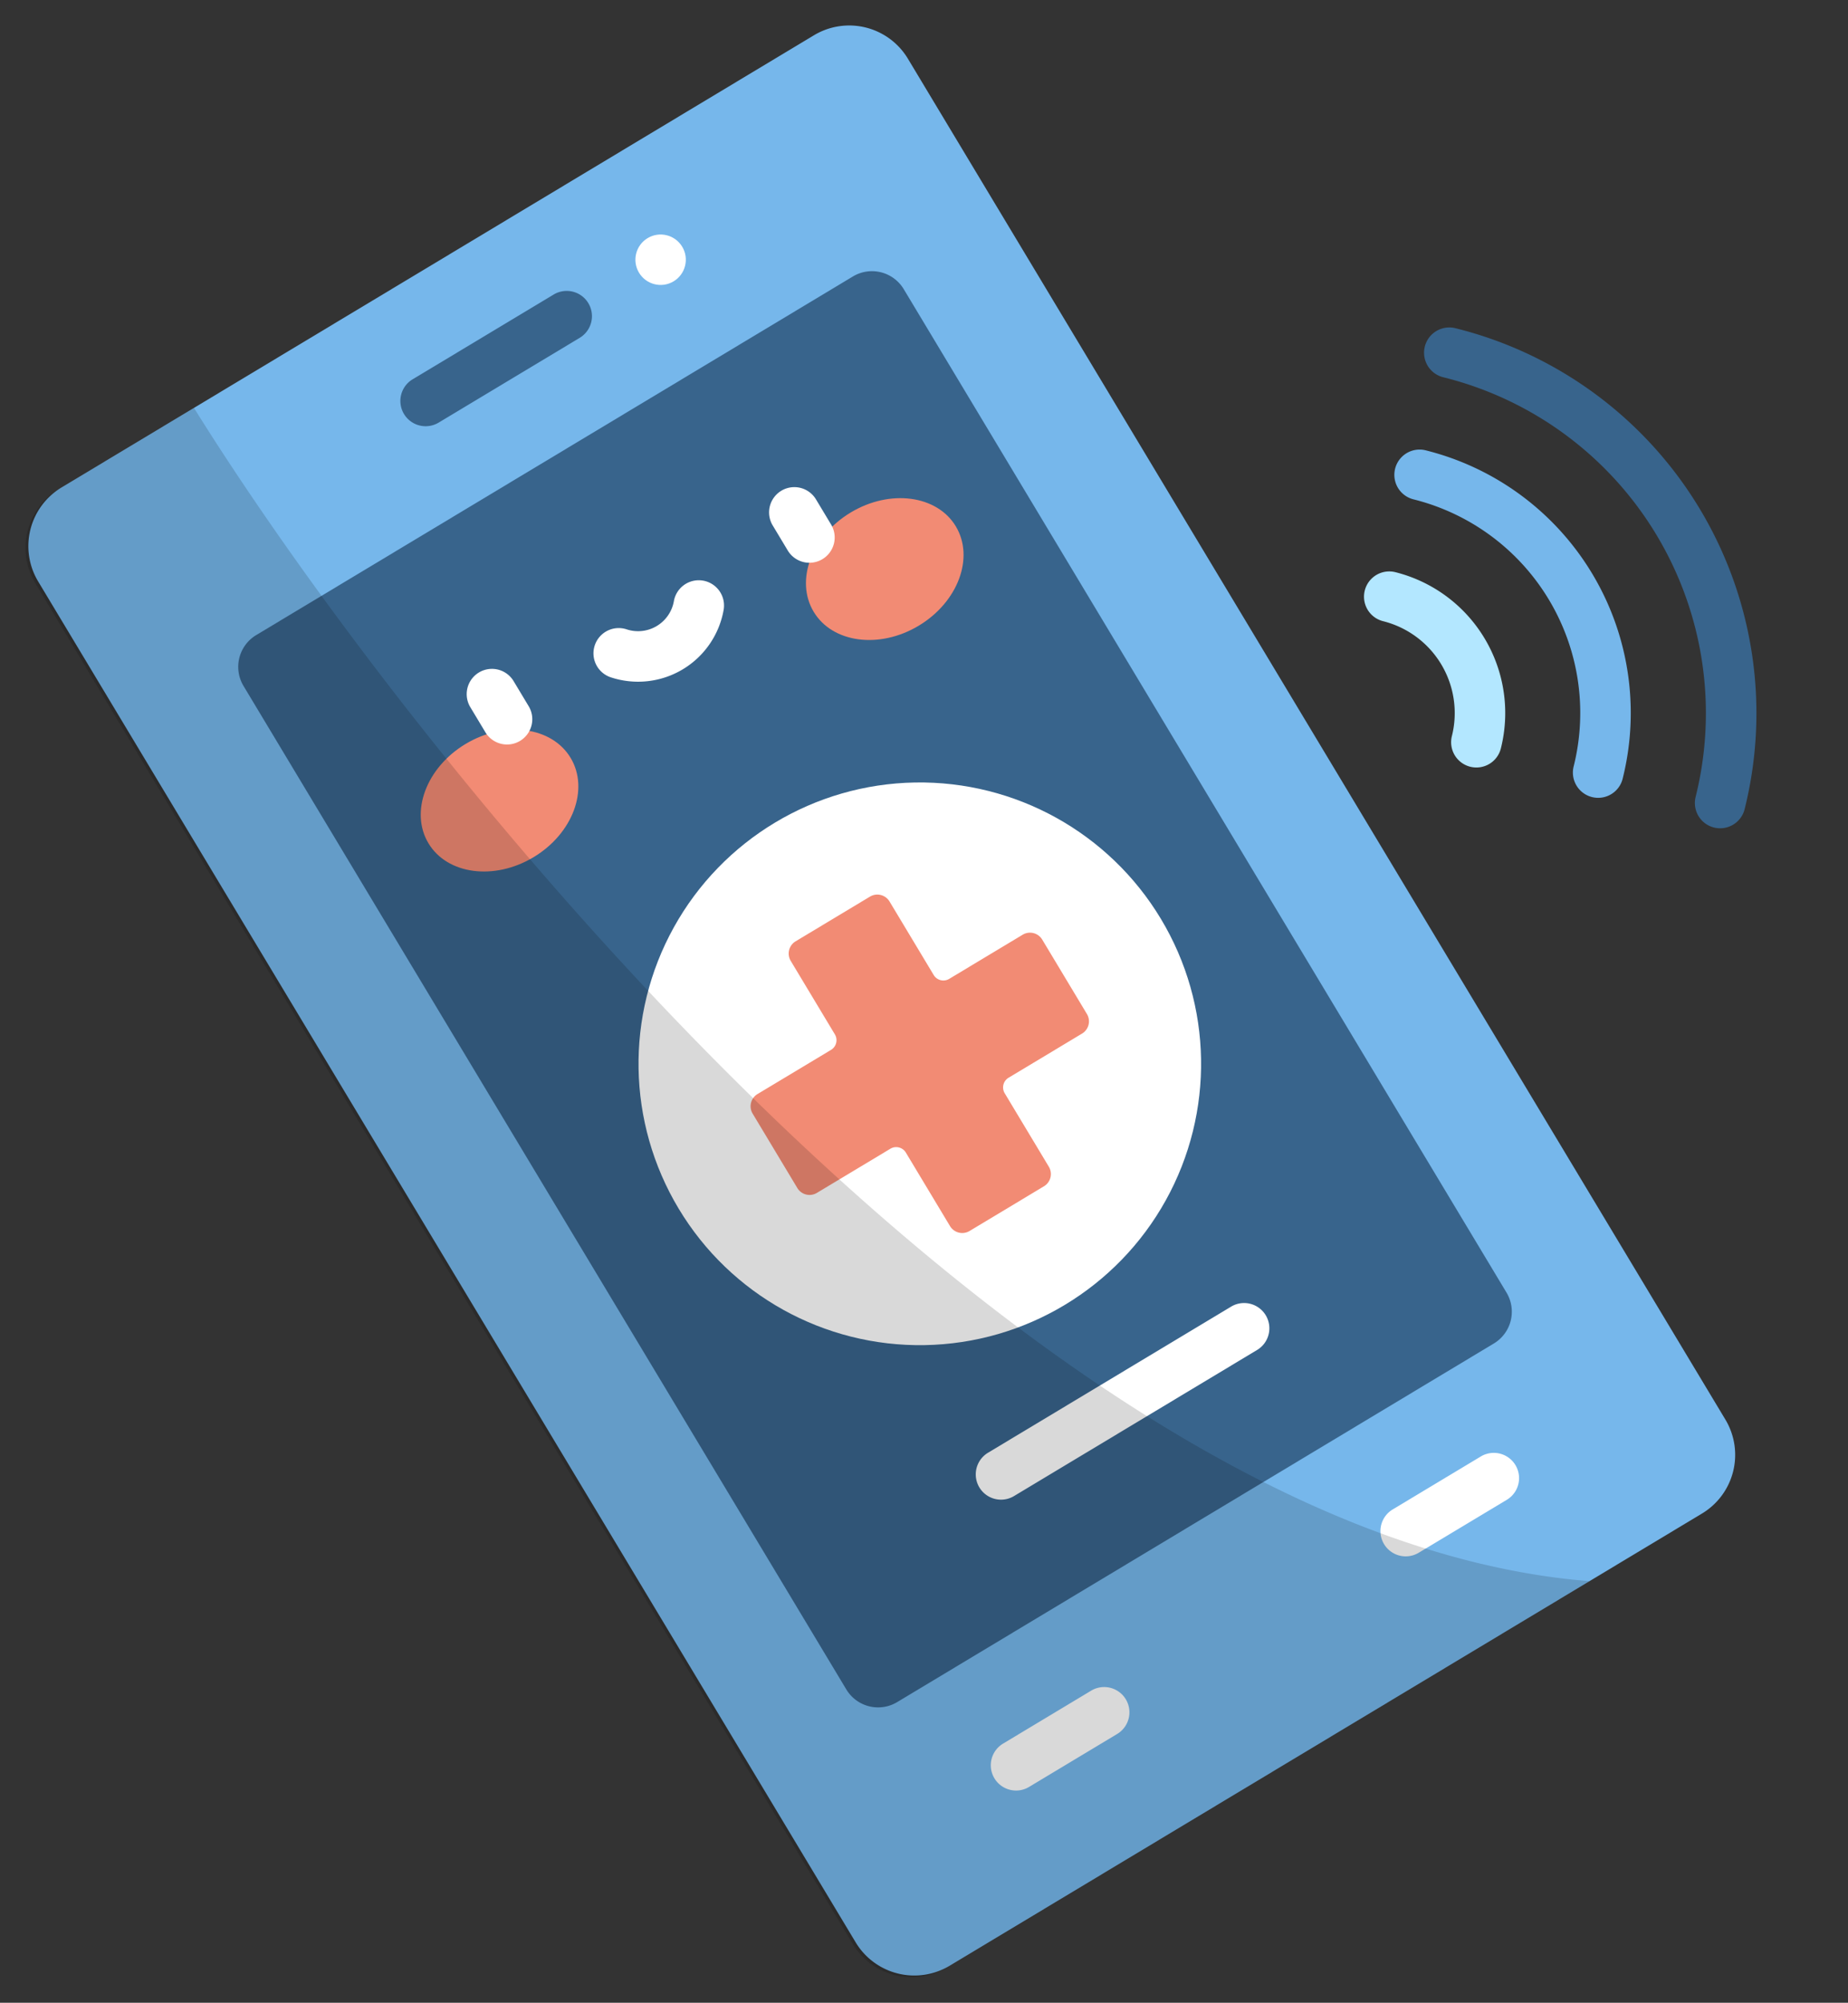 <svg xmlns="http://www.w3.org/2000/svg" width="245.612" height="266.112" viewBox="0 0 245.612 266.112">
  <rect x="0" y="0" width="245.612" height="266.112" fill="#333333" stroke="none"/>
  <g id="emergency-call" transform="translate(-32.984 89.506) rotate(-31)">
    <path id="Path_52" data-name="Path 52" d="M165.238,229.155H48.58a9.1,9.1,0,0,1-9.1-9.1V9.1A9.1,9.1,0,0,1,48.58,0H165.238a9.1,9.1,0,0,1,9.1,9.1V220.054A9.1,9.1,0,0,1,165.238,229.155Z" transform="translate(-0.552)" fill="#76b7eb"/>
    <path id="Path_53" data-name="Path 53" d="M75.773,227.81V72.265A4.928,4.928,0,0,1,80.7,67.336h92.514a4.928,4.928,0,0,1,4.929,4.929V227.81a4.928,4.928,0,0,1-4.929,4.929H80.7A4.929,4.929,0,0,1,75.773,227.81Z" transform="translate(-20.602 -37.199)" fill="#38648c"/>
    <g id="Group_17" data-name="Group 17" transform="translate(65.961 173.358)">
      <path id="Path_54" data-name="Path 54" d="M181.578,394.047H143.887a3.357,3.357,0,0,1,0-6.714h37.691a3.357,3.357,0,1,1,0,6.714Z" transform="translate(-122.337 -387.333)" fill="#fff"/>
      <path id="Path_55" data-name="Path 55" d="M116.9,470.366H103.238a3.357,3.357,0,1,1,0-6.714H116.9a3.357,3.357,0,1,1,0,6.714Z" transform="translate(-99.881 -429.494)" fill="#fff"/>
      <path id="Path_56" data-name="Path 56" d="M251.887,470.366H238.226a3.357,3.357,0,1,1,0-6.714h13.662a3.357,3.357,0,0,1,0,6.714Z" transform="translate(-174.453 -429.494)" fill="#fff"/>
    </g>
    <path id="Path_57" data-name="Path 57" d="M183.431,32.882H161.559a3.357,3.357,0,1,1,0-6.714h21.872a3.357,3.357,0,0,1,0,6.714Z" transform="translate(-66.138 -14.456)" fill="#38648c"/>
    <circle id="Ellipse_10" data-name="Ellipse 10" cx="37.385" cy="37.385" r="37.385" transform="translate(68.973 87.007)" fill="#fff"/>
    <path id="Path_58" data-name="Path 58" d="M170.084,241.05V229.656a1.894,1.894,0,0,0-1.894-1.894H156.657a1.894,1.894,0,0,0-1.894,1.894V241.05a1.5,1.5,0,0,1-1.5,1.5H141.866a1.894,1.894,0,0,0-1.894,1.894v11.534a1.893,1.893,0,0,0,1.894,1.894H153.26a1.5,1.5,0,0,1,1.5,1.5v11.395a1.894,1.894,0,0,0,1.894,1.894h11.534a1.894,1.894,0,0,0,1.894-1.894V259.377a1.5,1.5,0,0,1,1.5-1.5h11.395a1.894,1.894,0,0,0,1.894-1.894V244.447a1.893,1.893,0,0,0-1.894-1.894H171.587A1.5,1.5,0,0,1,170.084,241.05Z" transform="translate(-56.067 -125.823)" fill="#f28b74"/>
    <path id="Path_59" data-name="Path 59" d="M429.584,247.039a3.357,3.357,0,0,1-2.374-5.73,45.991,45.991,0,0,0,0-65.042,3.357,3.357,0,1,1,4.747-4.747,52.708,52.708,0,0,1,0,74.538A3.351,3.351,0,0,1,429.584,247.039Z" transform="translate(-214.204 -94.21)" fill="#38648c"/>
    <path id="Path_60" data-name="Path 60" d="M376.838,252.569a3.357,3.357,0,0,1-2.373-5.731,12.588,12.588,0,0,0,0-17.828,3.357,3.357,0,0,1,4.746-4.748,19.3,19.3,0,0,1,0,27.322A3.344,3.344,0,0,1,376.838,252.569Z" transform="translate(-185.066 -123.347)" fill="#b3e7ff"/>
    <path id="Path_61" data-name="Path 61" d="M403.192,249.8a3.357,3.357,0,0,1-2.373-5.731,29.25,29.25,0,0,0,0-41.418,3.357,3.357,0,0,1,4.746-4.748,35.963,35.963,0,0,1,0,50.914A3.343,3.343,0,0,1,403.192,249.8Z" transform="translate(-199.624 -108.788)" fill="#76b7eb"/>
    <g id="Group_18" data-name="Group 18" transform="translate(65.473 56.869)">
      <ellipse id="Ellipse_11" data-name="Ellipse 11" cx="11.02" cy="8.775" rx="11.02" ry="8.775" transform="translate(0)" fill="#f28b74"/>
      <ellipse id="Ellipse_12" data-name="Ellipse 12" cx="11.02" cy="8.775" rx="11.02" ry="8.775" transform="translate(59.728)" fill="#f28b74"/>
    </g>
    <g id="Group_19" data-name="Group 19" transform="translate(79.557 49.643)">
      <path id="Path_62" data-name="Path 62" d="M133.615,121.522a3.357,3.357,0,0,1-3.357-3.357v-3.891a3.357,3.357,0,0,1,6.714,0v3.891A3.357,3.357,0,0,1,133.615,121.522Z" transform="translate(-130.258 -110.917)" fill="#fff"/>
      <path id="Path_63" data-name="Path 63" d="M238.372,121.522a3.357,3.357,0,0,1-3.357-3.357v-3.891a3.357,3.357,0,1,1,6.714,0v3.891A3.357,3.357,0,0,1,238.372,121.522Z" transform="translate(-188.129 -110.917)" fill="#fff"/>
      <path id="Path_64" data-name="Path 64" d="M178.365,129.526a11.553,11.553,0,0,1-8.711-3.967,3.357,3.357,0,1,1,5.061-4.411,4.834,4.834,0,0,0,7.3,0,3.357,3.357,0,0,1,5.062,4.411A11.557,11.557,0,0,1,178.365,129.526Z" transform="translate(-151.565 -115.933)" fill="#fff"/>
    </g>
    <path id="Path_65" data-name="Path 65" d="M38.48,9.1V220.054a9.1,9.1,0,0,0,9.1,9.1h99.665C86.645,185.933,69.389,54.132,68.554,0H47.581A9.1,9.1,0,0,0,38.48,9.1Z" opacity="0.15"/>
    <circle id="Ellipse_13" data-name="Ellipse 13" cx="3.35" cy="3.35" r="3.35" transform="translate(128.507 11.719)" fill="#fff"/>
  </g>
</svg>
